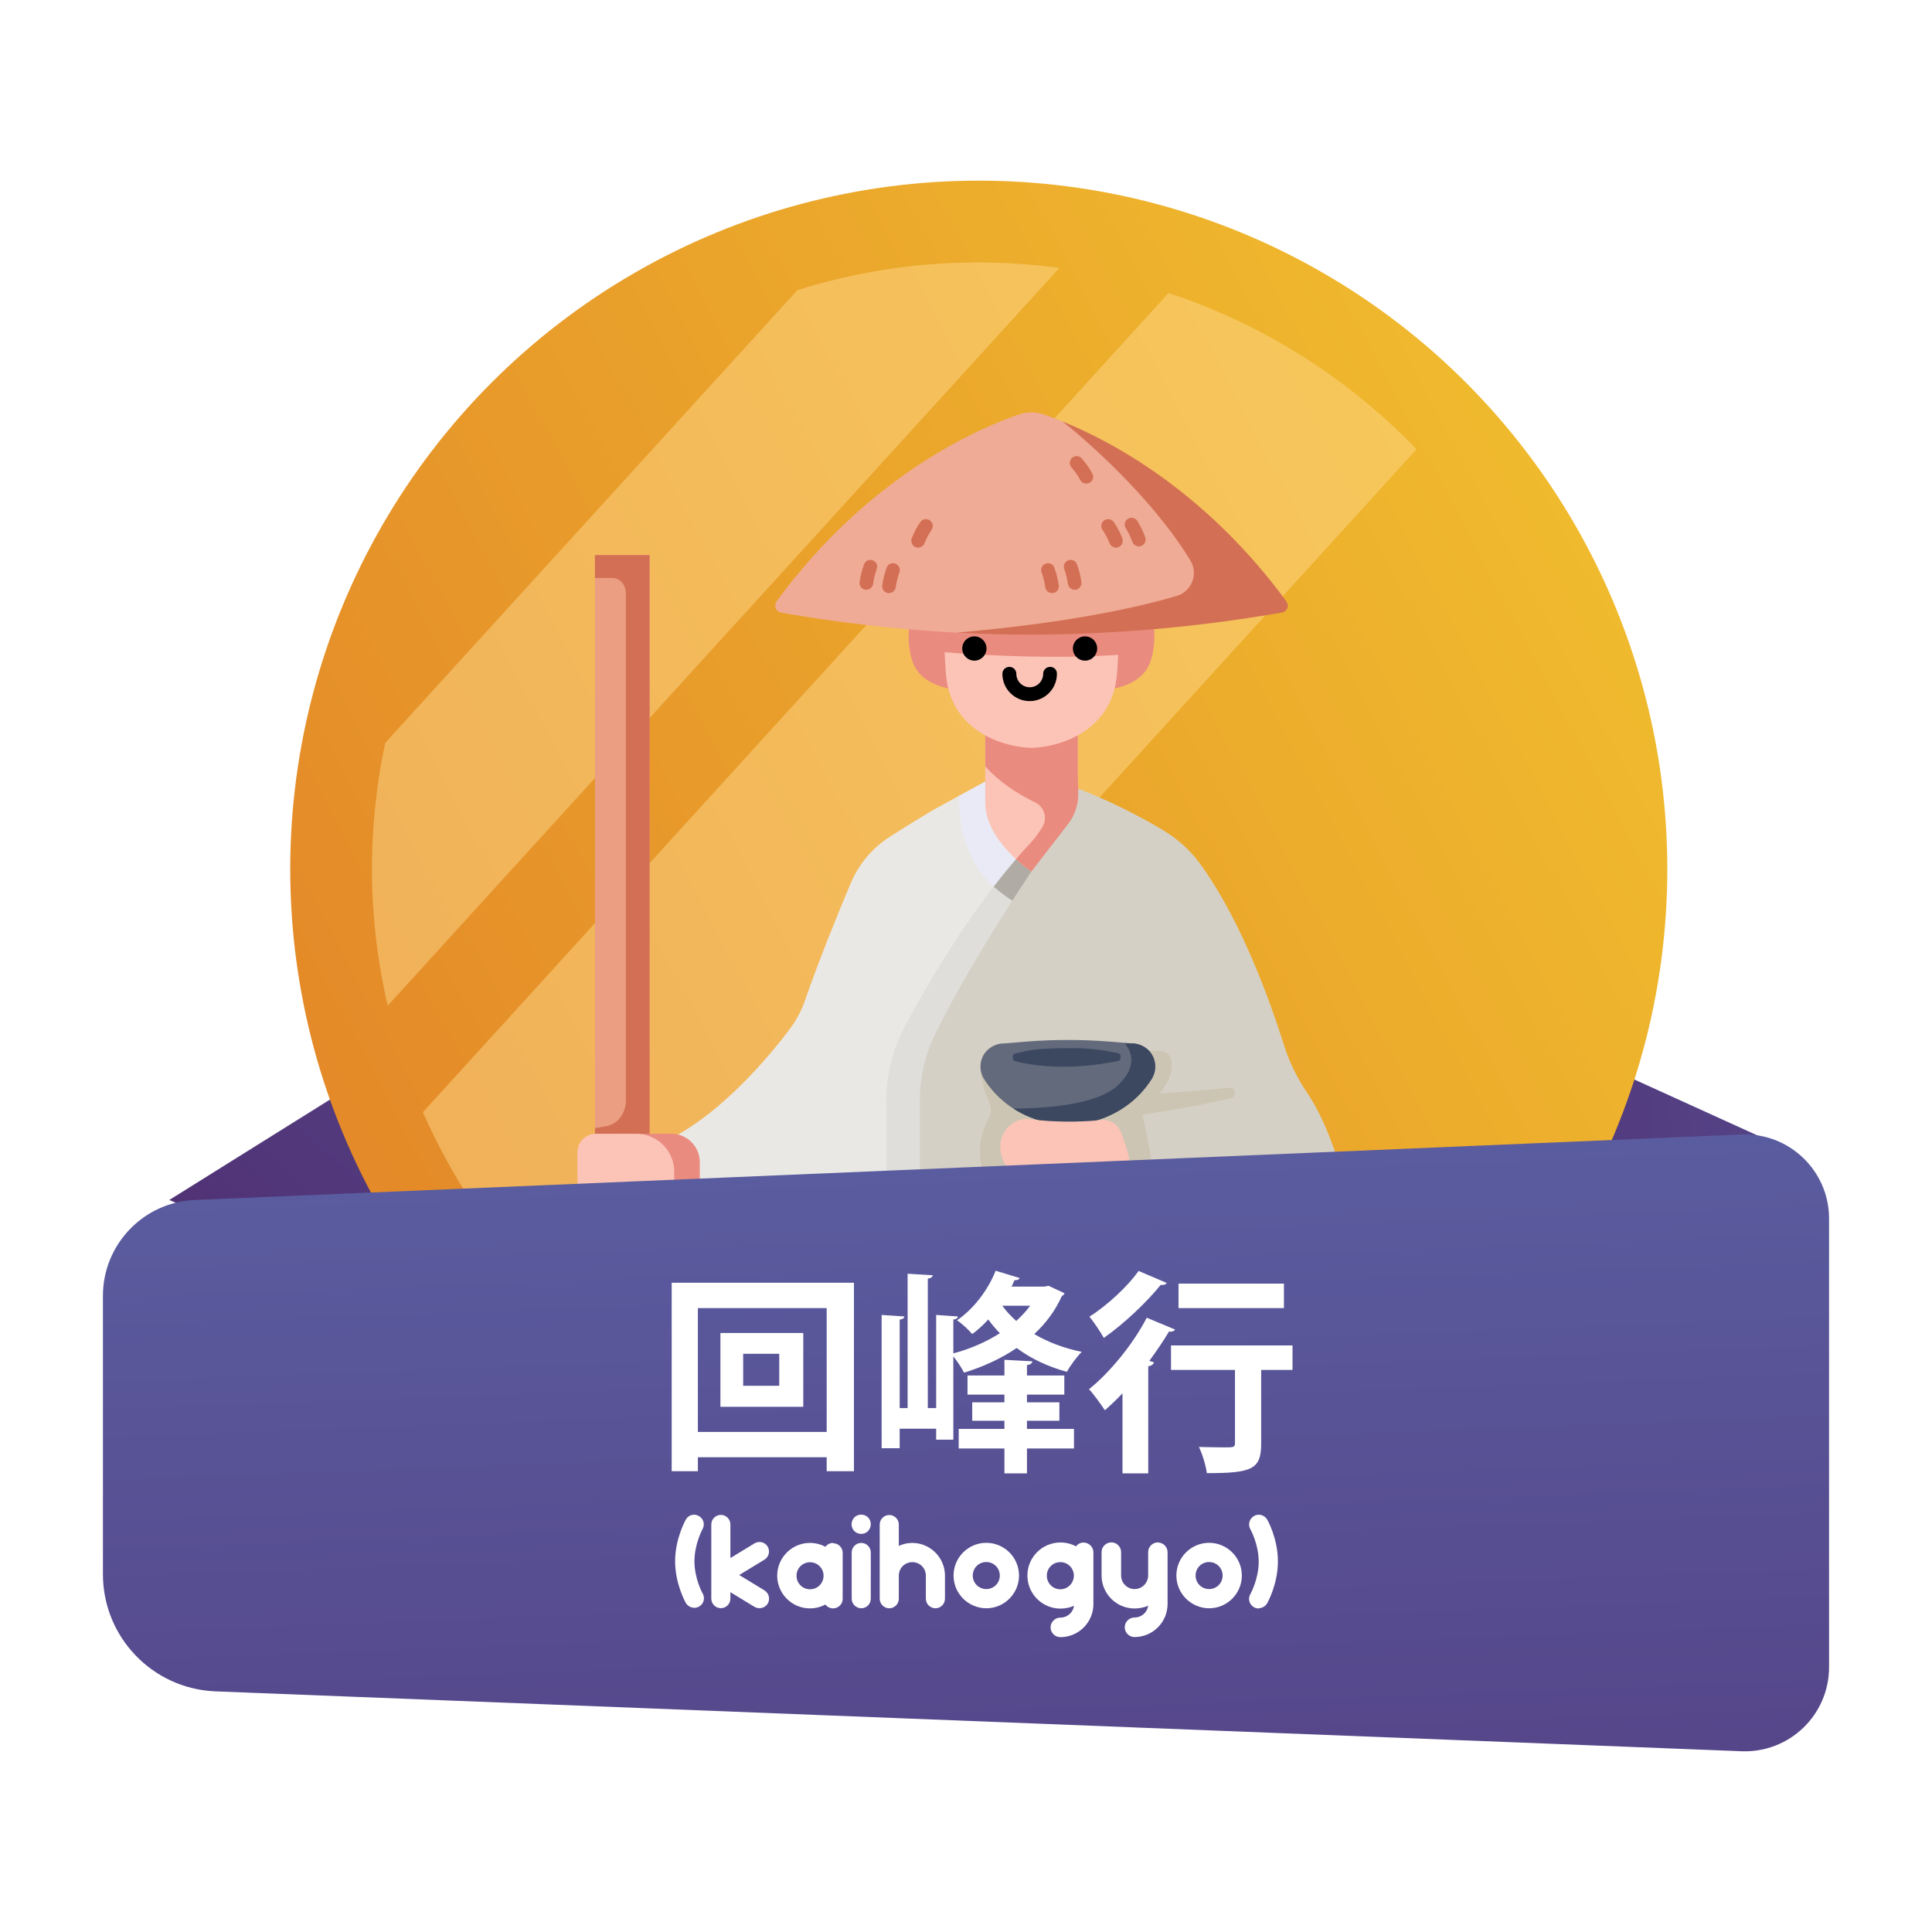 <?xml version="1.0" encoding="utf-8"?>
<!-- Generator: Adobe Illustrator 23.0.5, SVG Export Plug-In . SVG Version: 6.00 Build 0)  -->
<svg version="1.1" id="Layer_1" xmlns="http://www.w3.org/2000/svg" xmlns:xlink="http://www.w3.org/1999/xlink" x="0px" y="0px"
	 viewBox="0 0 180 180" style="enable-background:new 0 0 180 180;" xml:space="preserve">
<style type="text/css">
	.st0{fill:url(#SVGID_1_);}
	.st1{fill:url(#SVGID_2_);}
	.st2{fill:url(#SVGID_3_);}
	.st3{opacity:0.48;}
	.st4{filter:url(#Adobe_OpacityMaskFilter);}
	.st5{filter:url(#Adobe_OpacityMaskFilter_1_);}
	.st6{mask:url(#SVGID_4_);fill:url(#SVGID_5_);}
	.st7{fill:url(#SVGID_6_);}
	.st8{filter:url(#Adobe_OpacityMaskFilter_2_);}
	.st9{filter:url(#Adobe_OpacityMaskFilter_3_);}
	.st10{mask:url(#SVGID_7_);fill:url(#SVGID_8_);}
	.st11{fill:url(#SVGID_9_);}
	.st12{fill:#EB9E82;}
	.st13{fill:#D36F54;}
	.st14{fill:#EAE8E5;}
	.st15{fill:#DFDEDB;}
	.st16{fill:#E9EAF5;}
	.st17{fill:#B0ABA4;}
	.st18{fill:#D5D0C5;}
	.st19{fill:#FBC4B7;}
	.st20{fill:#CDC5B3;}
	.st21{fill:#636A7C;}
	.st22{fill:#EA8B7F;}
	.st23{fill:#3B4860;}
	.st24{fill:#EFAB95;}
	.st25{fill:url(#SVGID_10_);}
	.st26{fill:#FFFFFF;}
</style>
<g>
	<linearGradient id="SVGID_1_" gradientUnits="userSpaceOnUse" x1="22.942" y1="135.857" x2="124.792" y2="25.46">
		<stop  offset="0" style="stop-color:#4F2C6F"/>
		<stop  offset="1" style="stop-color:#6073B7"/>
	</linearGradient>
	<polygon class="st0" points="15.77,111.8 50.29,90.23 57.83,129.87 	"/>
	
		<linearGradient id="SVGID_2_" gradientUnits="userSpaceOnUse" x1="327.209" y1="545.316" x2="414.007" y2="451.235" gradientTransform="matrix(0.707 0.707 -0.707 0.707 276.916 -501.018)">
		<stop  offset="0" style="stop-color:#4F2C6F"/>
		<stop  offset="1" style="stop-color:#6073B7"/>
	</linearGradient>
	<polygon class="st1" points="132.65,91.66 166.76,107.16 144.85,138.94 	"/>
	<g>
		
			<linearGradient id="SVGID_3_" gradientUnits="userSpaceOnUse" x1="12457.147" y1="-12774.311" x2="13441.405" y2="-10679.905" gradientTransform="matrix(4.206707e-03 0.089 -0.089 4.206707e-03 -1022.019 -1024.026)">
			<stop  offset="0" style="stop-color:#F2C42F"/>
			<stop  offset="1" style="stop-color:#DF7626"/>
		</linearGradient>
		<circle class="st2" cx="91.19" cy="80.98" r="64.15"/>
		<g class="st3">
			<defs>
				<filter id="Adobe_OpacityMaskFilter" filterUnits="userSpaceOnUse" x="34.66" y="24.46" width="64.04" height="69.25">
					<feFlood  style="flood-color:white;flood-opacity:1" result="back"/>
					<feBlend  in="SourceGraphic" in2="back" mode="normal"/>
				</filter>
			</defs>
			<mask maskUnits="userSpaceOnUse" x="34.66" y="24.46" width="64.04" height="69.25" id="SVGID_4_">
				<g class="st4">
					<defs>
						<filter id="Adobe_OpacityMaskFilter_1_" filterUnits="userSpaceOnUse" x="34.66" y="24.46" width="64.04" height="69.25">
							<feFlood  style="flood-color:white;flood-opacity:1" result="back"/>
							<feBlend  in="SourceGraphic" in2="back" mode="normal"/>
						</filter>
					</defs>
					<mask maskUnits="userSpaceOnUse" x="34.66" y="24.46" width="64.04" height="69.25" id="SVGID_4_">
						<g class="st5">
						</g>
					</mask>
					
						<linearGradient id="SVGID_5_" gradientUnits="userSpaceOnUse" x1="116.841" y1="2.416" x2="34.886" y2="77.585" gradientTransform="matrix(0.999 -0.047 0.047 0.999 -16.066 17.538)">
						<stop  offset="0" style="stop-color:#FFFFFF"/>
						<stop  offset="1" style="stop-color:#000000"/>
					</linearGradient>
					<path class="st6" d="M98.7,24.96c-3.31-0.44-6.7-0.61-10.16-0.45c-4.95,0.23-9.73,1.1-14.25,2.52L35.89,69.21
						c-0.98,4.64-1.4,9.47-1.17,14.42c0.16,3.46,0.65,6.82,1.4,10.07L98.7,24.96z"/>
				</g>
			</mask>
			
				<linearGradient id="SVGID_6_" gradientUnits="userSpaceOnUse" x1="116.841" y1="2.416" x2="34.886" y2="77.585" gradientTransform="matrix(0.999 -0.047 0.047 0.999 -16.066 17.538)">
				<stop  offset="0" style="stop-color:#FFDA8F"/>
				<stop  offset="1" style="stop-color:#FFDA8F"/>
			</linearGradient>
			<path class="st7" d="M98.7,24.96c-3.31-0.44-6.7-0.61-10.16-0.45c-4.95,0.23-9.73,1.1-14.25,2.52L35.89,69.21
				c-0.98,4.64-1.4,9.47-1.17,14.42c0.16,3.46,0.65,6.82,1.4,10.07L98.7,24.96z"/>
			<defs>
				<filter id="Adobe_OpacityMaskFilter_2_" filterUnits="userSpaceOnUse" x="39.4" y="27.3" width="92.57" height="97.96">
					<feFlood  style="flood-color:white;flood-opacity:1" result="back"/>
					<feBlend  in="SourceGraphic" in2="back" mode="normal"/>
				</filter>
			</defs>
			<mask maskUnits="userSpaceOnUse" x="39.4" y="27.3" width="92.57" height="97.96" id="SVGID_7_">
				<g class="st8">
					<defs>
						<filter id="Adobe_OpacityMaskFilter_3_" filterUnits="userSpaceOnUse" x="39.4" y="27.3" width="92.57" height="97.96">
							<feFlood  style="flood-color:white;flood-opacity:1" result="back"/>
							<feBlend  in="SourceGraphic" in2="back" mode="normal"/>
						</filter>
					</defs>
					<mask maskUnits="userSpaceOnUse" x="39.4" y="27.3" width="92.57" height="97.96" id="SVGID_7_">
						<g class="st9">
						</g>
					</mask>
					
						<linearGradient id="SVGID_8_" gradientUnits="userSpaceOnUse" x1="137.496" y1="24.932" x2="55.54" y2="100.101" gradientTransform="matrix(0.999 -0.047 0.047 0.999 -16.066 17.538)">
						<stop  offset="0" style="stop-color:#FFFFFF"/>
						<stop  offset="1" style="stop-color:#000000"/>
					</linearGradient>
					<path class="st10" d="M108.87,27.3L39.4,103.62c3.74,8.53,9.5,15.94,16.66,21.63l75.91-83.39
						C125.63,35.26,117.72,30.22,108.87,27.3z"/>
				</g>
			</mask>
			
				<linearGradient id="SVGID_9_" gradientUnits="userSpaceOnUse" x1="137.496" y1="24.932" x2="55.54" y2="100.101" gradientTransform="matrix(0.999 -0.047 0.047 0.999 -16.066 17.538)">
				<stop  offset="0" style="stop-color:#FFDA8F"/>
				<stop  offset="1" style="stop-color:#FFDA8F"/>
			</linearGradient>
			<path class="st11" d="M108.87,27.3L39.4,103.62c3.74,8.53,9.5,15.94,16.66,21.63l75.91-83.39
				C125.63,35.26,117.72,30.22,108.87,27.3z"/>
		</g>
	</g>
	<g>
		<g>
			<rect x="55.43" y="51.72" class="st12" width="5.09" height="88.21"/>
			<path class="st13" d="M60.52,51.72h-5.09v2.13h1.63c0.69,0,1.25,0.63,1.25,1.4v47.3c0,1.18-0.77,2.19-1.81,2.37l-1.07,0.19v34.82
				h5.09V51.72z"/>
		</g>
		<g>
			<path class="st14" d="M93.22,72.57l-3.86,1.57l-2.49,1.36c-1.3,0.78-2.68,1.63-4.01,2.49c-1.6,1.03-2.85,2.53-3.59,4.28
				c-1.14,2.69-2.91,7.02-4.25,10.88c-0.34,1-0.84,1.94-1.48,2.78c-2.08,2.75-7.11,8.77-12.64,10.85h-1.48v32.15h27.26l11.19-60.23
				L93.22,72.57z"/>
			<path class="st15" d="M82.57,102.56v36.37h3.74l11.51-59.95l-2.6,0.43c0,0-5.26,5.56-10.94,16.26
				C83.16,97.8,82.57,100.16,82.57,102.56z"/>
			<path class="st16" d="M97.86,78.71l-4.82-6.58l-3.69,2.01c-0.05,4.44,1.56,8.77,7.54,11.06l0.2-1.36L97.86,78.71z"/>
			<path class="st17" d="M96.89,85.21l0.93-6.22l-2.6,0.43c0,0-1.02,1.08-2.64,3.19C93.85,83.73,95.31,84.61,96.89,85.21z"/>
			<path class="st18" d="M100.41,73.46l-4.31,7.73c0,0-5.44,8.01-8.94,15.09c-0.96,1.96-1.46,4.11-1.46,6.29v36.37h42.88
				c0,0-0.15-27.36-6.81-37.15c-0.91-1.34-1.63-2.8-2.12-4.35c-1.28-4.05-4.01-11.73-7.86-16.99c-0.93-1.26-2.1-2.31-3.44-3.11
				C105.81,75.82,103.16,74.53,100.41,73.46z"/>
			<path class="st19" d="M91.79,66.52v8.21c0,3.68,4.31,6.46,4.31,6.46s2.81-3.63,4.31-6.46v-8.21H91.79z"/>
			<polygon class="st15" points="59.56,113.34 65.21,112.28 68.61,138.94 58.31,138.94 			"/>
			<path class="st20" d="M114.53,101.34c-2.3,0.23-4.48,0.41-6.49,0.53c1.1-1.3,1.22-2.37,1.1-3.07c-0.09-0.52-0.54-0.9-1.07-0.9
				h-1.74l-12.35,0.45v1.95l-2.63-0.8c0.05,1.09,0.32,2.16,0.8,3.14c0.25,0.48,0.23,1.06-0.03,1.53c-0.96,1.71-1.08,3.77-0.34,5.58
				c1.43,3.81,5.8,3.97,5.8,3.97l0,0c1.08,0.23,1.88,1.17,1.92,2.27c0.42,11.32,0.03,22.94,0.03,22.94h9.97
				c0-10.85-0.57-18.27-1.08-22.74l0,0l-0.01-0.07c-0.11-0.99-0.22-1.83-0.32-2.53c-0.39-2.88-1.05-7.43-1.68-9.73
				c1.69-0.25,5.18-0.81,8.29-1.54c0.27-0.07,0.43-0.34,0.37-0.61C115,101.47,114.78,101.31,114.53,101.34z"/>
			<path class="st21" d="M107.12,97.97c-0.43-0.49-1.05-0.77-1.71-0.76l-2.1-0.17c-2.54-0.2-5.1-0.2-7.64,0l-2.08,0.17
				c-0.74-0.01-1.43,0.34-1.86,0.93c-0.49,0.71-0.51,1.65-0.05,2.39c0.62,0.98,1.42,1.83,2.36,2.5c3.26,2.33,7.64,2.33,10.89,0
				c0.94-0.67,1.74-1.52,2.36-2.5C107.8,99.73,107.73,98.7,107.12,97.97z"/>
			<path class="st22" d="M91.79,66.52v4.87c0.65,0.75,2.09,2.13,4.64,3.36c0.8,0.38,1.15,1.34,0.77,2.15
				c-0.03,0.06-0.06,0.11-0.09,0.16c-0.85,1.36-1,1.28-2.45,2.99c0.45,0.42,0.93,0.8,1.44,1.14l3.42-4.43
				c0.64-0.83,0.97-1.85,0.94-2.89l-0.04-1.52v-5.83H91.79z"/>
			<path class="st22" d="M89.51,64.28c0,0-3.47-0.04-4.43-2.48c-0.96-2.43,0-5.47,0-5.47h4.43V64.28z"/>
			<path class="st22" d="M102.69,64.28c0,0,3.47-0.04,4.43-2.48c0.96-2.43,0-5.47,0-5.47h-4.43V64.28z"/>
			<path class="st19" d="M87.79,56.82l0.31,5.66l0.07,0.63c0.11,1.1,0.47,2.16,1.07,3.09c2.3,3.48,6.86,3.48,6.86,3.48
				s4.56,0,6.86-3.48c0.6-0.93,0.96-1.99,1.07-3.09l0.07-0.68l0.3-5.61H87.79z"/>
			<path class="st22" d="M87.86,60.76c4.89,0.38,10.87,0.62,16.48,0.24l0.23-4.17H87.64L87.86,60.76z"/>
			<path class="st15" d="M75.74,110.37l-1,1.21c-0.96,1.17-1.49,2.63-1.49,4.14v23.21h3.28l-1.09-23.6c-0.03-0.7,0.07-1.4,0.3-2.06
				l0.86-2.43c0.09-0.26-0.05-0.55-0.31-0.64C76.09,110.14,75.87,110.21,75.74,110.37z"/>
			<path class="st22" d="M57.46,105.63h5.09c1.46,0,2.65,1.19,2.65,2.65v1.64c0,1.39-1.13,2.53-2.53,2.53h-3.11L57.46,105.63z"/>
			<path class="st19" d="M55.53,105.63h3.75c1.95,0,3.54,1.58,3.54,3.54v4.12c0,1.95-1.58,3.54-3.54,3.54l0,0h-3.75
				c-0.95,0-1.73-0.77-1.73-1.73l0,0v-7.74C53.8,106.4,54.57,105.63,55.53,105.63C55.53,105.63,55.53,105.63,55.53,105.63z"/>
			<path class="st23" d="M104.94,103.03c0.94-0.67,1.74-1.52,2.36-2.5c0.5-0.8,0.43-1.84-0.18-2.56c-0.43-0.49-1.05-0.77-1.71-0.76
				h-0.63c0.47,0.52,1.41,1.99-0.63,3.91c-2.1,1.99-7.68,2.16-9.74,2.16C97.65,105.36,101.82,105.26,104.94,103.03z"/>
			<path class="st19" d="M104.41,105.43c-0.29-0.71-1.01-1.14-1.78-1.08c-2.21,0.22-4.44,0.2-6.65-0.07
				c-1.74-0.24-3.17,1.47-2.7,3.28c0.03,0.11,0.06,0.23,0.1,0.35c0.23,0.74,0.8,1.33,1.52,1.59c1.33,0.47,4.09,1.13,9.42,1.33
				c0,0,0.54-0.03,1.23-0.06C105.49,108.94,105.11,107.13,104.41,105.43z"/>
			<path class="st23" d="M94.54,98.86c-0.25-0.06-0.25-0.64,0-0.7c1.15-0.23,1.57-0.5,4.85-0.5c1.62-0.05,3.24,0.11,4.82,0.48
				c0.26,0.05,0.26,0.64,0,0.7C102.16,99.26,98.29,99.81,94.54,98.86z"/>
			<g>
				<path d="M97.84,62.13c-0.36,0-0.65,0.29-0.65,0.65c0,0.69-0.56,1.25-1.25,1.25c-0.69,0-1.25-0.56-1.25-1.25
					c0-0.36-0.29-0.65-0.65-0.65c-0.36,0-0.65,0.29-0.65,0.65c0,1.4,1.14,2.54,2.54,2.54s2.54-1.14,2.54-2.54
					C98.49,62.42,98.2,62.13,97.84,62.13L97.84,62.13z M97.84,62.13"/>
				<path d="M102.22,60.42c0,0.62-0.5,1.13-1.13,1.13s-1.13-0.5-1.13-1.13s0.5-1.13,1.13-1.13S102.22,59.79,102.22,60.42
					L102.22,60.42z M102.22,60.42"/>
				<path d="M102.57,57.4c-1.7-0.71-3.23-0.55-3.29-0.54c-0.36,0.04-0.61,0.36-0.57,0.71c0.04,0.36,0.36,0.61,0.71,0.57
					c0.01,0,1.26-0.13,2.65,0.45c0.08,0.03,0.17,0.05,0.25,0.05c0.25,0,0.49-0.15,0.6-0.4C103.05,57.92,102.9,57.54,102.57,57.4
					L102.57,57.4z M102.57,57.4"/>
				<path d="M91.91,60.42c0,0.62-0.5,1.13-1.13,1.13c-0.62,0-1.13-0.5-1.13-1.13s0.5-1.13,1.13-1.13
					C91.41,59.29,91.91,59.79,91.91,60.42L91.91,60.42z M91.91,60.42"/>
				<path d="M92.61,56.86c-0.06-0.01-1.59-0.17-3.29,0.54c-0.33,0.14-0.49,0.52-0.35,0.85c0.1,0.25,0.34,0.4,0.6,0.4
					c0.08,0,0.17-0.02,0.25-0.05c1.38-0.57,2.63-0.45,2.66-0.45c0.36,0.04,0.67-0.22,0.71-0.57C93.22,57.22,92.97,56.9,92.61,56.86
					L92.61,56.86z M92.61,56.86"/>
			</g>
		</g>
		<g>
			<path class="st24" d="M94.99,38.6c-3.38,1.13-13.86,5.44-22.63,17.42c-0.22,0.3-0.16,0.72,0.14,0.94
				c0.08,0.06,0.18,0.1,0.28,0.12c5.42,0.95,10.88,1.57,16.37,1.87c0,0,4.54,0.01,6.95,0.01c7.78-0.01,15.54-0.68,23.2-2
				c0.49-0.09,0.54-0.55,0.25-0.95C111.99,45.69,99,39.27,99,39.27c-0.72-0.29-1.32-0.51-1.79-0.67
				C96.49,38.36,95.71,38.36,94.99,38.6z"/>
			<path class="st13" d="M119.84,56.02C112.28,45.7,103.46,41.08,99,39.27c2.06,1.62,8.3,7.02,11.9,12.94
				c0.65,1.05,0.31,2.43-0.74,3.08c-0.16,0.1-0.34,0.18-0.52,0.23c-3.23,0.96-9.69,2.48-20.48,3.42c2.21,0.12,4.54,0.19,6.95,0.19
				c7.82-0.03,15.62-0.72,23.32-2.06c0.37-0.07,0.61-0.42,0.54-0.78C119.94,56.2,119.9,56.11,119.84,56.02z"/>
			<path class="st13" d="M106.1,50.9c-0.27,0-0.51-0.17-0.6-0.42c-0.16-0.45-0.37-0.88-0.62-1.28c-0.18-0.3-0.09-0.69,0.21-0.87
				c0.29-0.17,0.66-0.1,0.85,0.17c0.31,0.49,0.56,1.01,0.76,1.56c0.12,0.33-0.06,0.69-0.39,0.81
				C106.24,50.89,106.17,50.9,106.1,50.9L106.1,50.9z"/>
			<path class="st13" d="M103.96,51.02c-0.25-0.01-0.48-0.16-0.58-0.4c-0.17-0.44-0.39-0.85-0.65-1.24
				c-0.21-0.28-0.15-0.68,0.14-0.89c0.28-0.2,0.67-0.15,0.88,0.13c0.33,0.47,0.6,0.98,0.81,1.52c0.13,0.33-0.03,0.7-0.35,0.83
				C104.13,51.01,104.05,51.03,103.96,51.02L103.96,51.02z"/>
			<path class="st13" d="M85.55,51.02c0.25-0.01,0.48-0.16,0.58-0.4c0.17-0.44,0.39-0.85,0.65-1.24c0.21-0.28,0.15-0.68-0.14-0.89
				c-0.28-0.2-0.67-0.15-0.88,0.13c-0.33,0.47-0.6,0.98-0.81,1.52c-0.13,0.33,0.03,0.7,0.35,0.83
				C85.38,51.01,85.46,51.03,85.55,51.02L85.55,51.02z"/>
			<path class="st13" d="M101.21,45.06c-0.23,0-0.45-0.13-0.56-0.33c-0.23-0.42-0.5-0.81-0.81-1.17c-0.24-0.26-0.22-0.66,0.04-0.9
				c0.26-0.24,0.66-0.22,0.9,0.04c0.38,0.44,0.72,0.91,0.99,1.42c0.17,0.31,0.05,0.69-0.26,0.86
				C101.42,45.03,101.32,45.05,101.21,45.06L101.21,45.06z"/>
			<path class="st13" d="M100.12,54.94c-0.32,0-0.58-0.23-0.63-0.55c-0.06-0.46-0.17-0.92-0.33-1.36c-0.13-0.33,0.03-0.69,0.36-0.82
				c0.32-0.13,0.68,0.02,0.81,0.34c0.2,0.54,0.34,1.1,0.42,1.68c0.05,0.35-0.2,0.67-0.54,0.72c0,0,0,0,0,0
				C100.17,54.94,100.14,54.94,100.12,54.94z"/>
			<path class="st13" d="M98.01,55.25c-0.32,0-0.58-0.23-0.63-0.55c-0.06-0.46-0.17-0.92-0.33-1.36c-0.13-0.33,0.03-0.69,0.36-0.82
				c0.32-0.13,0.68,0.02,0.81,0.34c0.2,0.54,0.34,1.1,0.42,1.68c0.05,0.35-0.2,0.67-0.54,0.72C98.07,55.25,98.04,55.25,98.01,55.25z
				"/>
			<path class="st13" d="M80.72,54.94c0.32,0,0.58-0.23,0.63-0.55c0.06-0.46,0.17-0.92,0.33-1.36c0.13-0.33-0.03-0.69-0.36-0.82
				c-0.32-0.13-0.68,0.02-0.81,0.34c-0.2,0.54-0.34,1.1-0.42,1.68c-0.05,0.35,0.2,0.67,0.54,0.72c0,0,0,0,0,0
				C80.66,54.94,80.69,54.94,80.72,54.94z"/>
			<path class="st13" d="M82.83,55.25c0.32,0,0.58-0.23,0.63-0.55c0.06-0.46,0.17-0.92,0.33-1.36c0.13-0.33-0.03-0.69-0.36-0.82
				c-0.32-0.13-0.68,0.02-0.81,0.34c-0.2,0.54-0.34,1.1-0.42,1.68c-0.05,0.35,0.2,0.67,0.54,0.72
				C82.77,55.25,82.8,55.25,82.83,55.25z"/>
		</g>
	</g>
	<g>
		<linearGradient id="SVGID_10_" gradientUnits="userSpaceOnUse" x1="93.857" y1="233.495" x2="86.977" y2="49.11">
			<stop  offset="0" style="stop-color:#4F2C6F"/>
			<stop  offset="1" style="stop-color:#6073B7"/>
		</linearGradient>
		<path class="st25" d="M162.24,105.7l-144.09,6.1c-4.78,0.2-8.56,4.14-8.56,8.93v25.94c0,5.86,4.63,10.68,10.49,10.91l142.18,5.58
			c4.45,0.17,8.15-3.38,8.15-7.84v-41.79C170.41,109.08,166.69,105.51,162.24,105.7z"/>
	</g>
	<g>
		<path class="st26" d="M62.58,119.51h16.98v17.56h-2.54v-1.3h-12v1.3h-2.44V119.51z M65.02,133.41h12v-11.54h-12V133.41z
			 M67.12,124.19h7.72v6.88h-7.72V124.19z M72.6,129.11v-2.98h-3.36v2.98H72.6z"/>
		<path class="st26" d="M97.68,119.79l1.5,0.7c-0.06,0.14-0.16,0.2-0.26,0.28c-0.6,1.34-1.48,2.52-2.56,3.52
			c1.28,0.76,2.78,1.32,4.42,1.66c-0.46,0.46-1.08,1.3-1.38,1.86c-1.76-0.48-3.34-1.22-4.68-2.22c-1.46,1-3.16,1.76-4.9,2.3
			c-0.22-0.44-0.64-1.08-1-1.52v7.76h-1.6v-1.02h-3.4v1.82h-1.68v-12.42l2.12,0.14c-0.02,0.16-0.16,0.26-0.44,0.3v8.24h0.74v-12.52
			l2.34,0.14c-0.02,0.16-0.16,0.28-0.46,0.32v12.06h0.78v-8.68l2.02,0.14c0,0.14-0.12,0.26-0.42,0.28v3.16
			c1.52-0.4,3.02-1.04,4.34-1.88c-0.4-0.4-0.76-0.82-1.08-1.28c-0.48,0.52-0.98,0.98-1.5,1.36c-0.32-0.38-0.98-1-1.42-1.28
			c1.5-1.02,2.88-2.78,3.6-4.62l2.24,0.68c-0.06,0.14-0.24,0.22-0.48,0.2c-0.08,0.2-0.18,0.4-0.28,0.6h3.08L97.68,119.79z
			 M95.68,132.37v0.76h4.38v1.82h-4.38v2.32h-2.1v-2.32h-4.26v-1.82h4.26v-0.76h-3v-1.72h3v-0.72h-3.44v-1.78h3.44v-1.46l2.6,0.14
			c-0.02,0.18-0.16,0.3-0.5,0.36v0.96h3.48v1.78h-3.48v0.72h3.02v1.72H95.68z M93.38,121.65c0.36,0.5,0.8,0.98,1.3,1.42
			c0.48-0.44,0.94-0.92,1.3-1.42H93.38z"/>
		<path class="st26" d="M104.58,129.81c-0.54,0.58-1.1,1.1-1.64,1.58c-0.32-0.48-1.04-1.5-1.48-1.96c1.9-1.52,4.1-4.18,5.38-6.66
			l2.64,1.1c-0.08,0.14-0.3,0.24-0.56,0.18c-0.54,0.9-1.18,1.84-1.84,2.74l0.44,0.14c-0.06,0.16-0.22,0.32-0.54,0.36v9.98h-2.4
			V129.81z M108.7,119.53c-0.08,0.12-0.24,0.22-0.56,0.18c-1.24,1.54-3.38,3.6-5.3,4.94c-0.3-0.54-0.94-1.5-1.34-1.98
			c1.68-1.06,3.6-2.86,4.58-4.26L108.7,119.53z M120.42,125.35v2.28h-2.92v6.9c0,2.38-0.9,2.72-5.06,2.72
			c-0.1-0.72-0.4-1.74-0.74-2.44c0.84,0.02,1.8,0.04,2.38,0.04c0.8,0,0.98,0,0.98-0.38v-6.84h-5.96v-2.28H120.42z M119.62,119.59
			v2.28h-9.82v-2.28H119.62z"/>
		<path class="st26" d="M64.68,149.79c-0.31,0-0.61-0.16-0.78-0.44c-0.04-0.07-1-1.78-1-3.89c0-2.11,0.96-3.81,1-3.89
			c0.24-0.43,0.79-0.58,1.22-0.32c0.43,0.24,0.58,0.79,0.33,1.22c0,0.01-0.75,1.37-0.75,2.99s0.75,2.99,0.77,3
			c0.24,0.43,0.1,0.98-0.34,1.22c-0.14,0.08-0.3,0.12-0.46,0.12V149.79z"/>
		<path class="st26" d="M71.53,149.4c-0.17,0.28-0.47,0.43-0.77,0.43c-0.16,0-0.31-0.04-0.46-0.12l-2.25-1.37v0.6
			c0,0.49-0.4,0.89-0.89,0.89c-0.49,0-0.89-0.4-0.89-0.89v-6.91c0-0.49,0.4-0.89,0.89-0.89c0.49,0,0.89,0.4,0.89,0.89v3.13
			l2.25-1.37c0.42-0.25,0.97-0.12,1.22,0.3s0.12,0.97-0.3,1.22l-2.35,1.43l2.35,1.43C71.64,148.43,71.78,148.98,71.53,149.4z"/>
		<path class="st26" d="M77.62,143.78c0.49,0,0.89,0.4,0.89,0.89v4.29c0,0.49-0.4,0.89-0.89,0.89c-0.29,0-0.55-0.14-0.72-0.36
			c-0.43,0.23-0.92,0.36-1.44,0.36c-1.68,0-3.05-1.37-3.05-3.05s1.37-3.05,3.05-3.05c0.52,0,1.01,0.13,1.44,0.36
			c0.17-0.22,0.43-0.36,0.72-0.36V143.78z M76.73,146.81c0-0.7-0.56-1.26-1.26-1.26c-0.7,0-1.26,0.56-1.26,1.26
			c0,0.7,0.56,1.26,1.26,1.26C76.17,148.07,76.73,147.51,76.73,146.81z"/>
		<path class="st26" d="M79.6,142.65c-0.17-0.17-0.26-0.4-0.26-0.64s0.1-0.47,0.26-0.64c0.34-0.34,0.94-0.34,1.27,0
			c0.17,0.17,0.26,0.4,0.26,0.64s-0.1,0.47-0.26,0.64s-0.4,0.26-0.64,0.26S79.77,142.82,79.6,142.65z M79.35,148.95v-4.31
			c0-0.49,0.4-0.89,0.89-0.89c0.49,0,0.89,0.4,0.89,0.89v4.31c0,0.49-0.4,0.89-0.89,0.89C79.75,149.83,79.35,149.44,79.35,148.95z"
			/>
		<path class="st26" d="M88.04,146.8v2.15c0,0.49-0.4,0.89-0.89,0.89c-0.49,0-0.89-0.4-0.89-0.89v-2.15c0-0.7-0.56-1.26-1.26-1.26
			s-1.26,0.56-1.26,1.26v2.15c0,0.49-0.4,0.89-0.89,0.89c-0.49,0-0.89-0.4-0.89-0.89v-6.91c0-0.49,0.4-0.89,0.89-0.89
			c0.49,0,0.89,0.4,0.89,0.89v1.99c0.38-0.18,0.8-0.28,1.25-0.28C86.67,143.75,88.04,145.12,88.04,146.8z"/>
		<path class="st26" d="M88.84,146.79c0-1.68,1.37-3.05,3.05-3.05c1.68,0,3.05,1.37,3.05,3.05c0,1.68-1.37,3.05-3.05,3.05
			C90.21,149.83,88.84,148.47,88.84,146.79z M90.63,146.79c0,0.7,0.56,1.26,1.26,1.26c0.7,0,1.26-0.56,1.26-1.26
			s-0.56-1.26-1.26-1.26C91.19,145.53,90.63,146.09,90.63,146.79z"/>
		<path class="st26" d="M100.96,143.72c0.5,0,0.91,0.41,0.91,0.91v4.82c0,1.7-1.38,3.08-3.08,3.08c-0.5,0-0.91-0.41-0.91-0.91
			s0.41-0.91,0.91-0.91c0.65,0,1.19-0.48,1.27-1.1c-0.38,0.17-0.82,0.26-1.26,0.26c-1.7,0-3.08-1.38-3.08-3.08s1.38-3.08,3.08-3.08
			c0.53,0,1.02,0.13,1.45,0.36c0.17-0.22,0.43-0.36,0.73-0.36L100.96,143.72z M100.05,146.8c0-0.7-0.56-1.26-1.26-1.26
			s-1.26,0.56-1.26,1.26s0.56,1.27,1.26,1.27S100.05,147.49,100.05,146.8z"/>
		<path class="st26" d="M107.87,143.71c0.5,0,0.91,0.41,0.91,0.91v4.82c0,1.7-1.38,3.08-3.08,3.08c-0.5,0-0.91-0.41-0.91-0.91
			s0.41-0.91,0.91-0.91c0.65,0,1.19-0.48,1.27-1.1c-0.38,0.17-0.82,0.26-1.26,0.26c-1.7,0-3.08-1.38-3.08-3.08v-2.17
			c0-0.5,0.41-0.91,0.91-0.91c0.5,0,0.91,0.41,0.91,0.91v2.17c0,0.7,0.56,1.27,1.26,1.27c0.7,0,1.26-0.58,1.26-1.27v-2.17
			c0-0.5,0.41-0.91,0.91-0.91L107.87,143.71z"/>
		<path class="st26" d="M109.6,146.79c0-1.68,1.37-3.05,3.05-3.05c1.68,0,3.05,1.37,3.05,3.05c0,1.68-1.37,3.05-3.05,3.05
			C110.97,149.83,109.6,148.47,109.6,146.79z M111.39,146.79c0,0.7,0.56,1.26,1.26,1.26c0.7,0,1.26-0.56,1.26-1.26
			s-0.56-1.26-1.26-1.26C111.95,145.53,111.39,146.09,111.39,146.79z"/>
		<path class="st26" d="M117.28,149.86c-0.16,0-0.31-0.04-0.46-0.12c-0.43-0.25-0.58-0.8-0.32-1.24c0.01-0.01,0.77-1.38,0.77-3.01
			c0-1.62-0.76-2.99-0.77-3c-0.25-0.43-0.11-0.98,0.32-1.24s0.98-0.11,1.24,0.32c0.04,0.07,1,1.77,1,3.9s-0.96,3.83-1,3.9
			c-0.17,0.29-0.47,0.46-0.78,0.46V149.86z"/>
	</g>
</g>
</svg>
